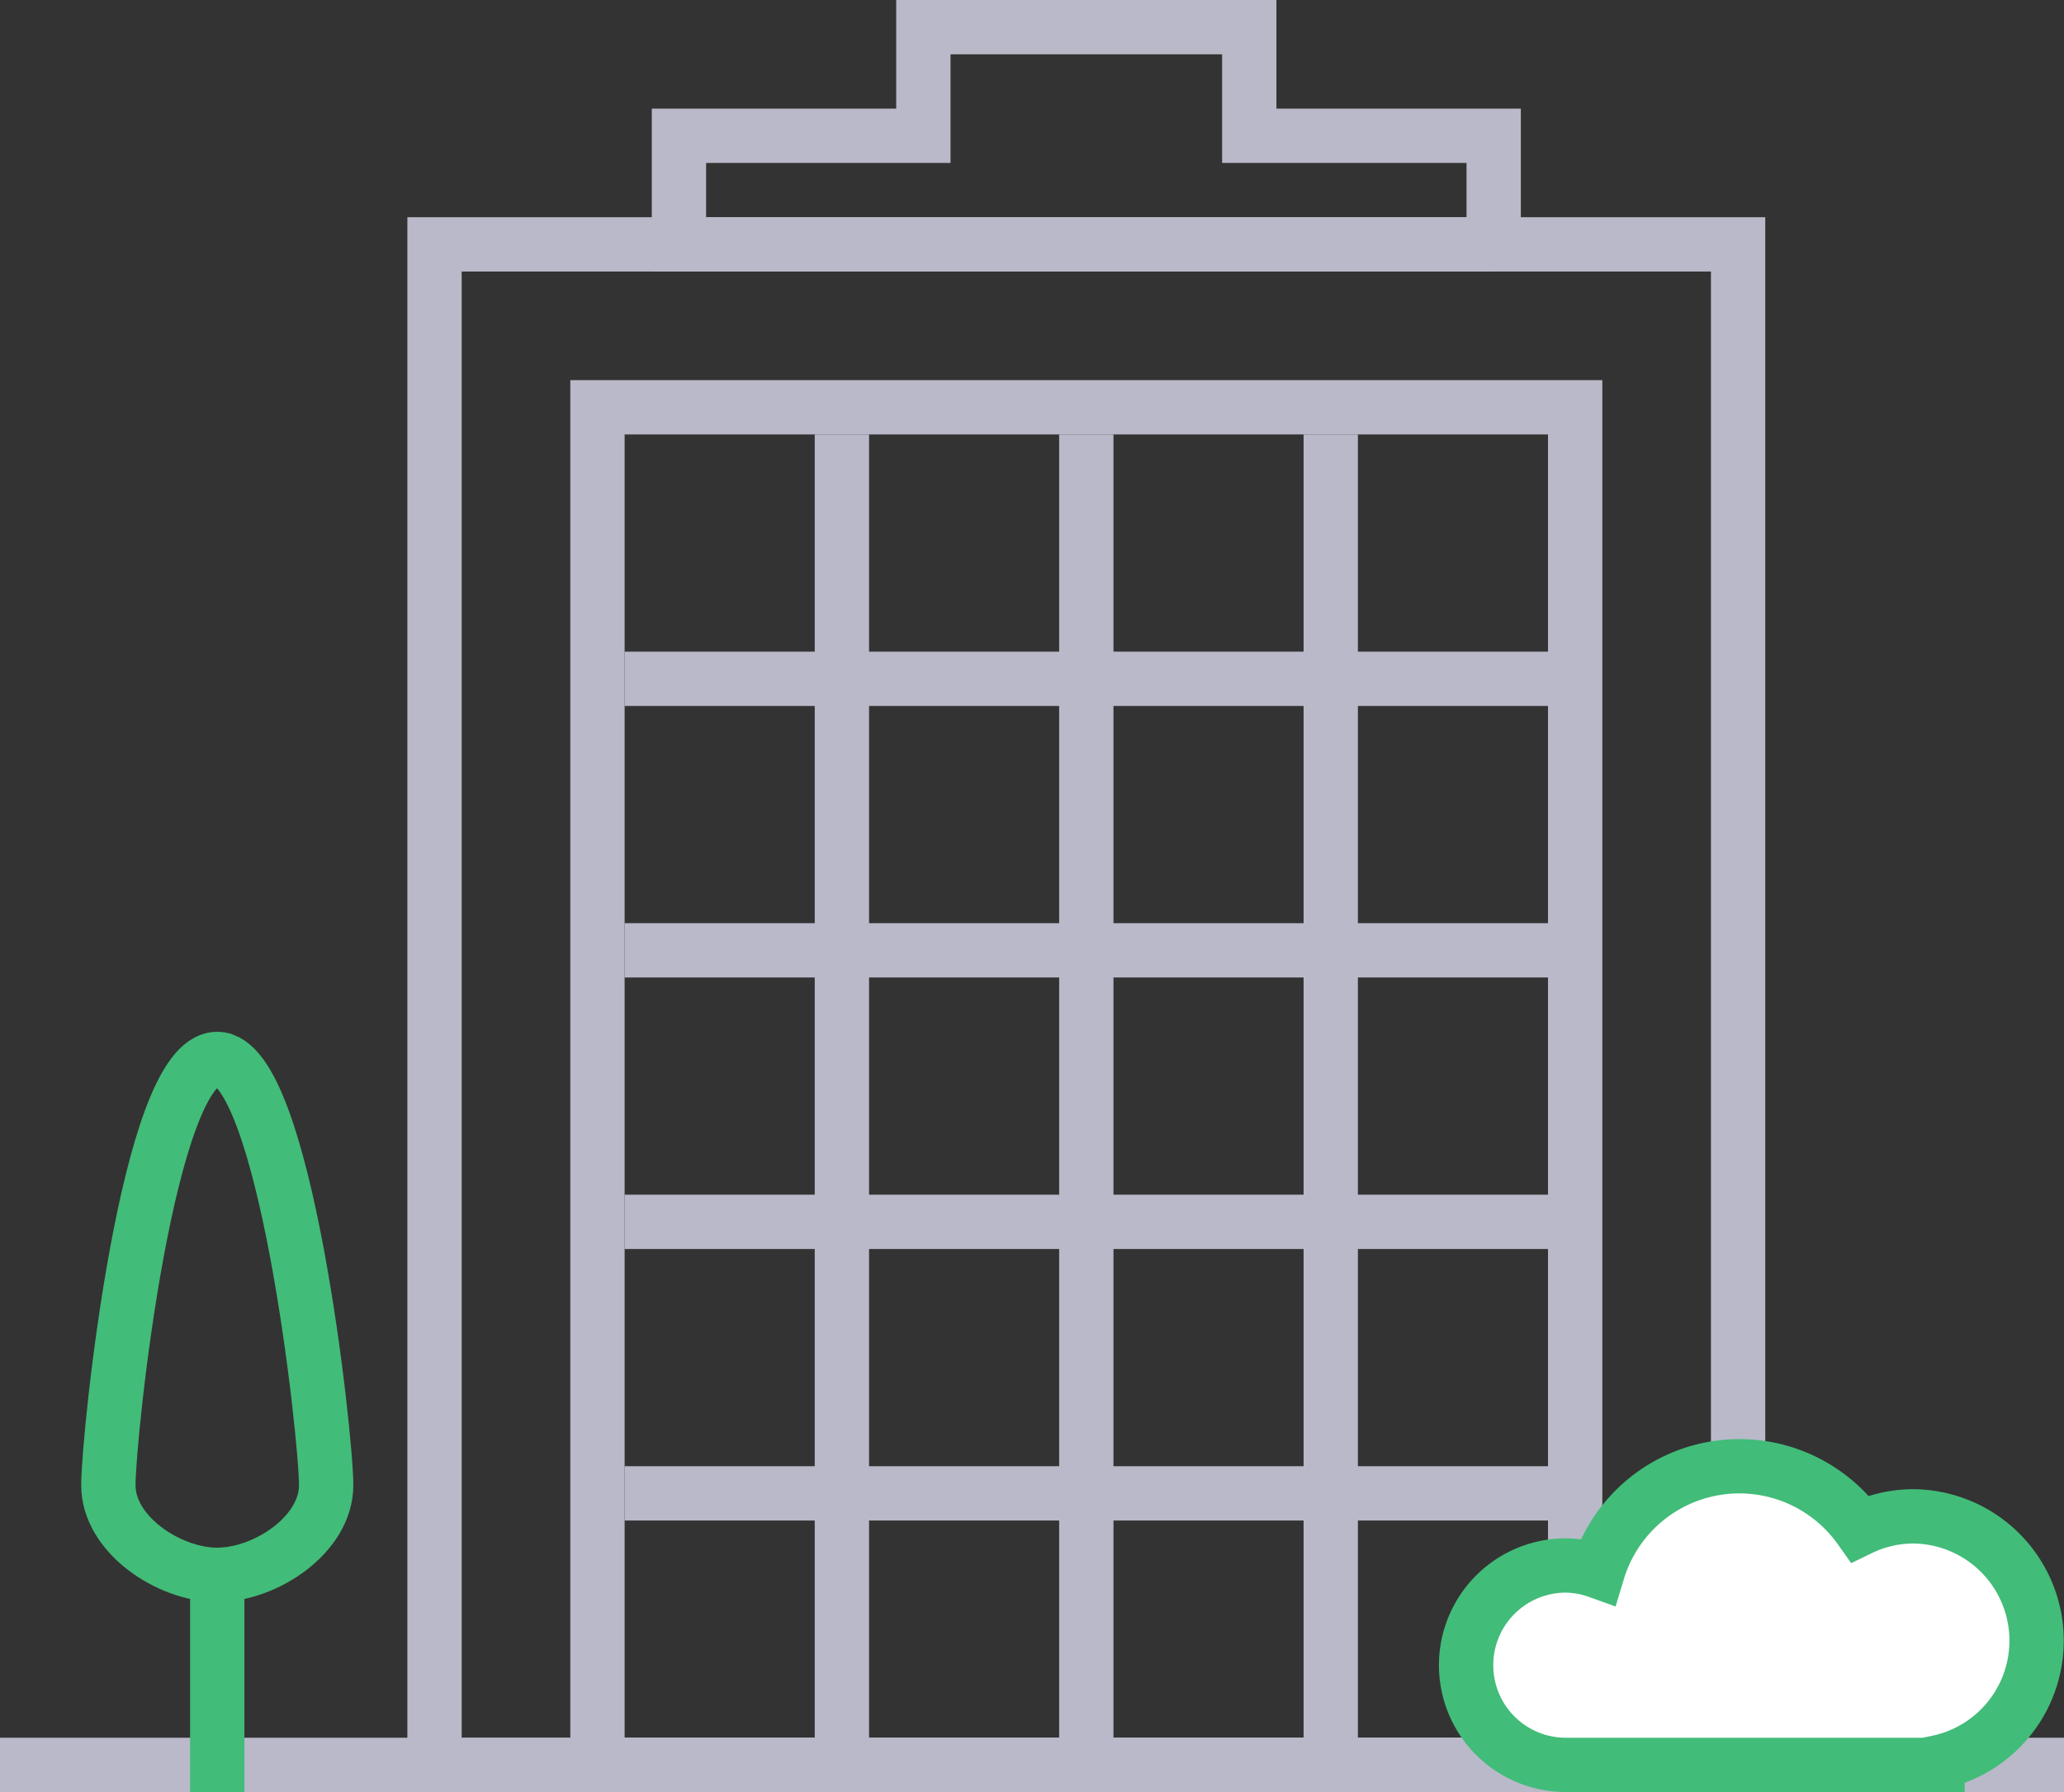 <svg id="middle_market_icon" xmlns="http://www.w3.org/2000/svg" width="76" height="66" viewBox="0 0 76 66">
  <rect x="0" y="0" width="76" height="66" fill="#333333" stroke="none"/>
<defs>
    <style>
      .cls-1 {
        fill: #b9b9c9;
      }

      .cls-2 {
        fill: #42bc79;
      }

      .cls-3, .cls-4 {
        fill: none;
      }

      .cls-3, .cls-5 {
        stroke: #42bc79;
      }

      .cls-3, .cls-4, .cls-5 {
        stroke-width: 2px;
        fill-rule: evenodd;
      }

      .cls-4 {
        stroke: #b9b9c9;
      }

      .cls-5 {
        fill: #fff;
      }
    </style>
  </defs>
  <rect id="bottom" class="cls-1" y="64" width="76" height="2"/>
  <g id="tree">
    <rect id="Rectangle_1057_copy" data-name="Rectangle 1057 copy" class="cls-2" x="7" y="58" width="2" height="8"/>
    <path class="cls-3" d="M8,49c2.487,0,4.01,13.876,4.01,15.7S9.772,68,8,68,3.99,66.523,3.99,64.7,5.435,49,8,49Z" transform="translate(0 -10)"/>
  </g>
  <g id="house">
    <g id="grid">
      <path class="cls-4" d="M22,25H58V75H22V25Z" transform="translate(0 -10)"/>
      <rect id="Rectangle_1051_copy_7" data-name="Rectangle 1051 copy 7" class="cls-1" x="23" y="24" width="34" height="2"/>
      <rect id="Rectangle_1051_copy_8" data-name="Rectangle 1051 copy 8" class="cls-1" x="23" y="34" width="34" height="2"/>
      <rect id="Rectangle_1051_copy_9" data-name="Rectangle 1051 copy 9" class="cls-1" x="23" y="44" width="34" height="2"/>
      <rect id="Rectangle_1051_copy_10" data-name="Rectangle 1051 copy 10" class="cls-1" x="23" y="54" width="34" height="2"/>
      <rect id="Rectangle_1051_copy_6" data-name="Rectangle 1051 copy 6" class="cls-1" x="48" y="16" width="2" height="48"/>
      <rect id="Rectangle_1051_copy_4" data-name="Rectangle 1051 copy 4" class="cls-1" x="30" y="16" width="2" height="48"/>
      <rect id="Rectangle_1051_copy" data-name="Rectangle 1051 copy" class="cls-1" x="39" y="16" width="2" height="48"/>
    </g>
    <path id="walls" class="cls-4" d="M16,19H64V75H16V19Z" transform="translate(0 -10)"/>
    <path id="roof" class="cls-4" d="M55,19H25V15h9V11H46v4h9v4Z" transform="translate(0 -10)"/>
  </g>
  <path id="bush" class="cls-5" d="M71.344,74.908V75H57.656a3.672,3.672,0,0,1,0-7.344,3.607,3.607,0,0,1,1.18.213A5.444,5.444,0,0,1,68.49,66.3a4.506,4.506,0,0,1,1.948-.454A4.579,4.579,0,0,1,71.344,74.908Z" transform="translate(0 -10)"/>
</svg>
